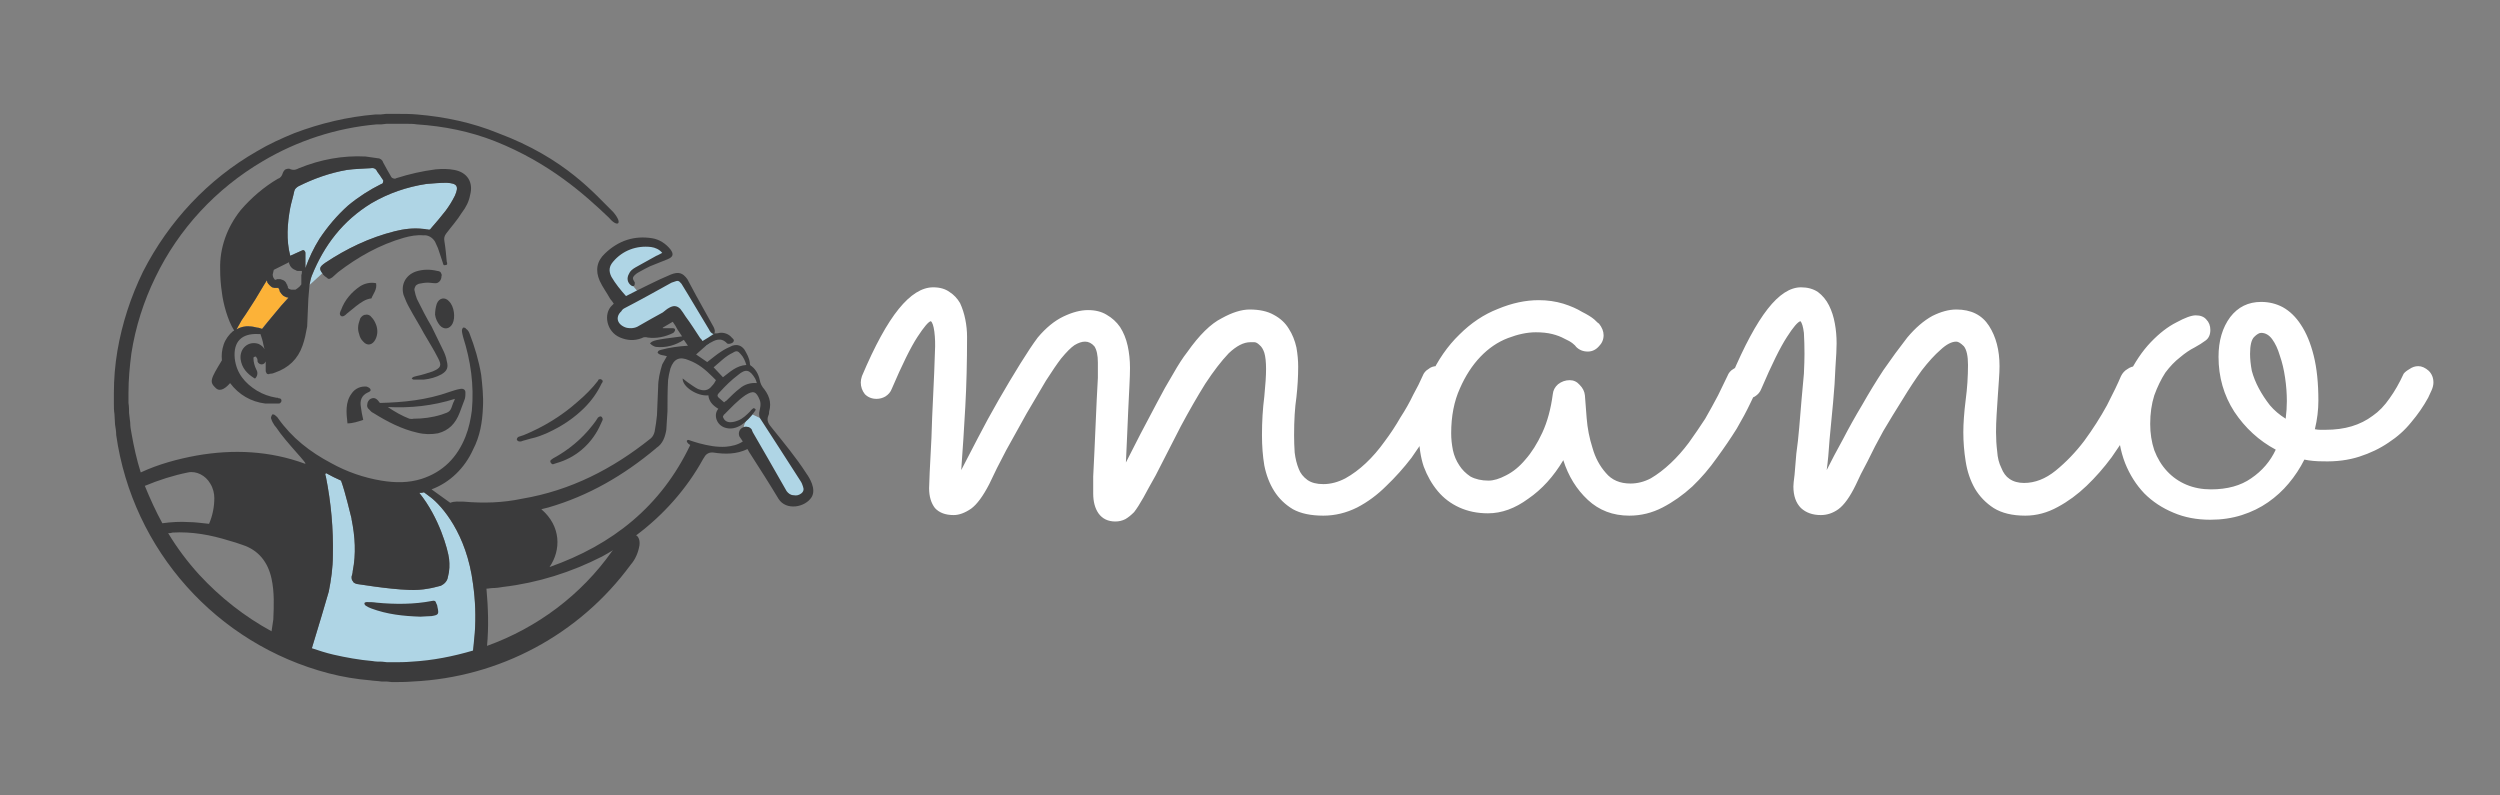 <svg xmlns="http://www.w3.org/2000/svg" version="1.1" xmlns:xlink="http://www.w3.org/1999/xlink" xmlns:svgjs="http://svgjs.dev/svgjs" viewBox="0 0 4.281 1.362"><rect x="0" y="0" width="4.281" height="1.362" fill="#808080" stroke="none"/><g transform="matrix(1,0,0,1,1.449,0.492)"><g><path d=" M 0.197 0.313 Q 0.208 0.292 0.225 0.259 Q 0.242 0.226 0.261 0.193 Q 0.28 0.16 0.298 0.131 Q 0.316 0.102 0.328 0.086 Q 0.349 0.061 0.372 0.05 Q 0.395 0.039 0.414 0.039 Q 0.433 0.039 0.446 0.047 Q 0.46 0.055 0.469 0.068 Q 0.478 0.082 0.482 0.1 Q 0.486 0.118 0.486 0.138 Q 0.486 0.15 0.485 0.169 Q 0.484 0.188 0.483 0.21 Q 0.482 0.232 0.481 0.256 Q 0.48 0.279 0.479 0.3 Q 0.49 0.278 0.504 0.251 Q 0.518 0.224 0.532 0.198 Q 0.546 0.171 0.56 0.148 Q 0.573 0.125 0.584 0.111 Q 0.615 0.067 0.643 0.053 Q 0.67 0.038 0.691 0.038 Q 0.716 0.038 0.732 0.047 Q 0.749 0.056 0.758 0.071 Q 0.767 0.085 0.771 0.103 Q 0.774 0.12 0.774 0.136 Q 0.774 0.161 0.771 0.188 Q 0.767 0.215 0.767 0.253 Q 0.767 0.268 0.768 0.283 Q 0.77 0.299 0.775 0.311 Q 0.779 0.322 0.79 0.33 Q 0.8 0.337 0.817 0.337 Q 0.836 0.337 0.855 0.327 Q 0.873 0.317 0.89 0.301 Q 0.907 0.285 0.922 0.264 Q 0.937 0.244 0.949 0.223 Q 0.962 0.203 0.971 0.184 Q 0.981 0.166 0.987 0.152 Q 0.99 0.144 0.997 0.14 Q 1.003 0.135 1.011 0.135 Q 1.024 0.135 1.032 0.145 Q 1.039 0.154 1.039 0.164 Q 1.039 0.169 1.037 0.174 Q 1.034 0.18 1.025 0.199 Q 1.017 0.218 1.002 0.241 Q 0.987 0.265 0.968 0.292 Q 0.948 0.318 0.925 0.34 Q 0.902 0.363 0.875 0.377 Q 0.847 0.391 0.817 0.391 Q 0.785 0.391 0.765 0.38 Q 0.745 0.368 0.733 0.349 Q 0.721 0.33 0.716 0.305 Q 0.712 0.281 0.712 0.253 Q 0.712 0.218 0.716 0.187 Q 0.719 0.157 0.719 0.14 Q 0.719 0.122 0.716 0.112 Q 0.713 0.103 0.708 0.099 Q 0.703 0.094 0.699 0.094 Q 0.694 0.094 0.692 0.094 Q 0.675 0.094 0.655 0.113 Q 0.636 0.133 0.615 0.165 Q 0.595 0.197 0.573 0.238 Q 0.552 0.279 0.53 0.322 Q 0.517 0.345 0.509 0.36 Q 0.5 0.376 0.493 0.385 Q 0.485 0.393 0.478 0.397 Q 0.47 0.401 0.461 0.401 Q 0.442 0.401 0.432 0.387 Q 0.423 0.374 0.423 0.353 Q 0.423 0.342 0.423 0.324 Q 0.424 0.305 0.425 0.283 Q 0.426 0.261 0.427 0.238 Q 0.428 0.215 0.429 0.193 Q 0.43 0.171 0.431 0.155 Q 0.431 0.138 0.431 0.129 Q 0.431 0.11 0.425 0.101 Q 0.418 0.093 0.409 0.093 Q 0.401 0.093 0.391 0.099 Q 0.382 0.105 0.368 0.122 Q 0.358 0.135 0.342 0.16 Q 0.327 0.185 0.309 0.216 Q 0.292 0.247 0.274 0.279 Q 0.257 0.311 0.245 0.337 Q 0.229 0.368 0.214 0.379 Q 0.198 0.39 0.184 0.39 Q 0.163 0.39 0.152 0.378 Q 0.142 0.365 0.142 0.344 Q 0.142 0.341 0.143 0.317 Q 0.144 0.293 0.146 0.258 Q 0.147 0.223 0.149 0.184 Q 0.151 0.144 0.152 0.11 Q 0.153 0.092 0.151 0.076 Q 0.149 0.061 0.145 0.058 Q 0.139 0.059 0.122 0.085 Q 0.105 0.111 0.078 0.174 Q 0.075 0.182 0.067 0.187 Q 0.06 0.191 0.052 0.191 Q 0.04 0.191 0.032 0.183 Q 0.025 0.174 0.025 0.163 Q 0.025 0.158 0.027 0.152 Q 0.06 0.074 0.09 0.037 Q 0.12 0 0.149 0 Q 0.166 0 0.177 0.008 Q 0.188 0.015 0.195 0.027 Q 0.201 0.04 0.204 0.055 Q 0.207 0.07 0.207 0.085 Q 0.207 0.15 0.204 0.204 Q 0.201 0.259 0.197 0.313 M 1.56 0.174 Q 1.557 0.18 1.548 0.199 Q 1.539 0.218 1.525 0.242 Q 1.51 0.266 1.491 0.292 Q 1.472 0.319 1.449 0.341 Q 1.425 0.363 1.398 0.377 Q 1.371 0.391 1.341 0.391 Q 1.299 0.391 1.27 0.364 Q 1.241 0.337 1.228 0.296 Q 1.203 0.338 1.168 0.362 Q 1.134 0.387 1.099 0.387 Q 1.072 0.387 1.05 0.377 Q 1.028 0.367 1.013 0.349 Q 0.998 0.331 0.989 0.307 Q 0.981 0.283 0.981 0.254 Q 0.981 0.197 1 0.153 Q 1.02 0.11 1.05 0.081 Q 1.08 0.051 1.116 0.037 Q 1.152 0.022 1.186 0.022 Q 1.208 0.022 1.228 0.028 Q 1.247 0.034 1.26 0.042 Q 1.274 0.049 1.281 0.055 Q 1.288 0.062 1.289 0.062 Q 1.297 0.072 1.297 0.082 Q 1.297 0.093 1.289 0.101 Q 1.281 0.11 1.27 0.11 Q 1.258 0.11 1.25 0.102 Q 1.249 0.1 1.244 0.096 Q 1.239 0.092 1.23 0.088 Q 1.221 0.083 1.209 0.08 Q 1.197 0.077 1.181 0.077 Q 1.159 0.077 1.133 0.087 Q 1.107 0.097 1.086 0.119 Q 1.065 0.141 1.051 0.173 Q 1.036 0.206 1.036 0.25 Q 1.036 0.264 1.039 0.279 Q 1.042 0.293 1.05 0.305 Q 1.057 0.316 1.069 0.324 Q 1.082 0.331 1.1 0.331 Q 1.113 0.331 1.13 0.322 Q 1.148 0.313 1.163 0.295 Q 1.179 0.277 1.192 0.249 Q 1.205 0.221 1.21 0.183 Q 1.211 0.173 1.219 0.166 Q 1.228 0.159 1.239 0.159 Q 1.249 0.159 1.256 0.167 Q 1.264 0.175 1.265 0.185 Q 1.266 0.199 1.268 0.224 Q 1.27 0.25 1.278 0.275 Q 1.285 0.3 1.301 0.318 Q 1.316 0.336 1.343 0.336 Q 1.361 0.336 1.378 0.327 Q 1.395 0.317 1.412 0.301 Q 1.428 0.286 1.443 0.266 Q 1.458 0.245 1.471 0.225 Q 1.483 0.204 1.493 0.185 Q 1.502 0.166 1.509 0.152 Q 1.512 0.144 1.519 0.14 Q 1.526 0.135 1.534 0.135 Q 1.547 0.135 1.555 0.145 Q 1.562 0.154 1.562 0.164 Q 1.562 0.169 1.56 0.174 M 1.679 0.313 Q 1.691 0.289 1.707 0.26 Q 1.722 0.231 1.74 0.201 Q 1.757 0.171 1.776 0.142 Q 1.796 0.113 1.817 0.086 Q 1.838 0.061 1.86 0.049 Q 1.882 0.038 1.901 0.038 Q 1.939 0.038 1.957 0.066 Q 1.975 0.094 1.975 0.135 Q 1.975 0.144 1.974 0.158 Q 1.973 0.171 1.972 0.187 Q 1.971 0.202 1.97 0.218 Q 1.969 0.234 1.969 0.248 Q 1.969 0.265 1.971 0.281 Q 1.972 0.297 1.978 0.309 Q 1.983 0.322 1.992 0.328 Q 2.002 0.335 2.017 0.335 Q 2.045 0.335 2.071 0.314 Q 2.098 0.292 2.12 0.263 Q 2.142 0.233 2.159 0.202 Q 2.175 0.171 2.183 0.152 Q 2.187 0.144 2.194 0.14 Q 2.201 0.135 2.209 0.135 Q 2.221 0.135 2.229 0.145 Q 2.237 0.154 2.237 0.164 Q 2.237 0.169 2.235 0.174 Q 2.232 0.18 2.223 0.198 Q 2.214 0.217 2.2 0.241 Q 2.186 0.264 2.167 0.291 Q 2.147 0.318 2.124 0.34 Q 2.101 0.362 2.075 0.376 Q 2.048 0.391 2.019 0.391 Q 1.986 0.391 1.965 0.378 Q 1.945 0.365 1.933 0.345 Q 1.921 0.324 1.917 0.298 Q 1.913 0.273 1.913 0.248 Q 1.913 0.237 1.914 0.223 Q 1.915 0.209 1.917 0.193 Q 1.919 0.178 1.92 0.163 Q 1.921 0.147 1.921 0.133 Q 1.921 0.11 1.914 0.101 Q 1.906 0.093 1.901 0.093 Q 1.889 0.093 1.874 0.107 Q 1.859 0.12 1.842 0.142 Q 1.826 0.164 1.809 0.192 Q 1.792 0.219 1.776 0.246 Q 1.761 0.273 1.749 0.298 Q 1.736 0.322 1.729 0.338 Q 1.714 0.369 1.699 0.38 Q 1.685 0.39 1.669 0.39 Q 1.648 0.39 1.635 0.378 Q 1.622 0.365 1.622 0.341 Q 1.622 0.336 1.624 0.321 Q 1.625 0.306 1.627 0.285 Q 1.63 0.264 1.632 0.24 Q 1.634 0.216 1.636 0.192 Q 1.638 0.168 1.64 0.148 Q 1.641 0.127 1.641 0.114 Q 1.641 0.095 1.64 0.078 Q 1.638 0.062 1.634 0.058 Q 1.627 0.06 1.611 0.085 Q 1.594 0.111 1.567 0.174 Q 1.564 0.182 1.556 0.187 Q 1.549 0.191 1.541 0.191 Q 1.529 0.191 1.521 0.183 Q 1.514 0.174 1.514 0.163 Q 1.514 0.158 1.516 0.152 Q 1.549 0.074 1.578 0.037 Q 1.607 0 1.635 0 Q 1.652 0 1.664 0.008 Q 1.676 0.017 1.683 0.031 Q 1.69 0.045 1.693 0.062 Q 1.696 0.078 1.696 0.096 Q 1.696 0.109 1.694 0.137 Q 1.693 0.165 1.69 0.197 Q 1.687 0.229 1.684 0.26 Q 1.682 0.292 1.679 0.313 M 2.529 0.298 Q 2.511 0.298 2.497 0.295 Q 2.486 0.317 2.47 0.336 Q 2.455 0.354 2.435 0.368 Q 2.415 0.382 2.39 0.39 Q 2.365 0.398 2.336 0.398 Q 2.301 0.398 2.273 0.386 Q 2.244 0.374 2.223 0.353 Q 2.202 0.331 2.19 0.301 Q 2.178 0.27 2.178 0.234 Q 2.178 0.187 2.195 0.152 Q 2.212 0.117 2.234 0.094 Q 2.256 0.071 2.278 0.06 Q 2.3 0.048 2.311 0.048 Q 2.323 0.048 2.329 0.055 Q 2.336 0.062 2.336 0.073 Q 2.336 0.085 2.328 0.091 Q 2.32 0.097 2.309 0.103 Q 2.297 0.109 2.284 0.12 Q 2.271 0.13 2.259 0.146 Q 2.248 0.163 2.24 0.185 Q 2.233 0.207 2.233 0.234 Q 2.233 0.258 2.24 0.279 Q 2.248 0.3 2.262 0.315 Q 2.276 0.33 2.295 0.338 Q 2.314 0.346 2.337 0.346 Q 2.379 0.346 2.406 0.327 Q 2.434 0.308 2.448 0.278 Q 2.405 0.255 2.377 0.213 Q 2.35 0.171 2.35 0.119 Q 2.35 0.078 2.37 0.051 Q 2.39 0.025 2.423 0.025 Q 2.443 0.025 2.46 0.034 Q 2.478 0.044 2.491 0.064 Q 2.505 0.085 2.513 0.117 Q 2.521 0.149 2.521 0.194 Q 2.521 0.218 2.515 0.243 Q 2.52 0.244 2.524 0.244 Q 2.528 0.244 2.533 0.244 Q 2.558 0.244 2.578 0.238 Q 2.598 0.232 2.614 0.22 Q 2.63 0.209 2.643 0.19 Q 2.656 0.172 2.667 0.148 Q 2.67 0.144 2.677 0.14 Q 2.684 0.135 2.692 0.135 Q 2.701 0.135 2.71 0.143 Q 2.718 0.151 2.718 0.163 Q 2.718 0.169 2.715 0.176 Q 2.712 0.183 2.709 0.189 Q 2.697 0.211 2.68 0.231 Q 2.664 0.251 2.641 0.266 Q 2.619 0.281 2.591 0.29 Q 2.563 0.299 2.529 0.298 M 2.404 0.114 Q 2.404 0.127 2.407 0.143 Q 2.411 0.158 2.419 0.173 Q 2.427 0.188 2.438 0.202 Q 2.449 0.215 2.465 0.225 Q 2.467 0.209 2.467 0.195 Q 2.467 0.175 2.464 0.155 Q 2.461 0.134 2.455 0.117 Q 2.45 0.1 2.442 0.089 Q 2.434 0.078 2.423 0.078 Q 2.418 0.078 2.411 0.085 Q 2.404 0.092 2.404 0.114" fill="#ffffff" fill-rule="nonzero"></path></g><g></g><g clip-path="url(#SvgjsClipPath1001)"><g clip-path="url(#SvgjsClipPath100043238274-653f-407d-b579-fb311db7a4c8)"><path d=" M -0.357 0.007 C -0.373 -0.011 -0.381 -0.021 -0.34 -0.036 C -0.299 -0.052 -0.293 -0.061 -0.328 -0.073 C -0.363 -0.085 -0.414 -0.062 -0.416 -0.033 C -0.418 -0.004 -0.385 0.034 -0.385 0.034 C -0.385 0.034 -0.401 0.059 -0.389 0.071 C -0.376 0.082 -0.374 0.094 -0.334 0.065 C -0.293 0.036 -0.286 0.054 -0.269 0.079 C -0.251 0.105 -0.249 0.105 -0.243 0.102 C -0.238 0.099 -0.22 0.089 -0.228 0.076 C -0.236 0.062 -0.288 -0.02 -0.288 -0.02 Z" fill="#afd5e5" transform="matrix(1,0,0,1,0,0)" fill-rule="nonzero"></path></g><g clip-path="url(#SvgjsClipPath100043238274-653f-407d-b579-fb311db7a4c8)"><path d=" M -0.173 0.252 C -0.183 0.236 -0.162 0.217 -0.162 0.217 L -0.141 0.227 C -0.141 0.227 -0.061 0.333 -0.064 0.344 C -0.067 0.356 -0.093 0.371 -0.099 0.363 C -0.104 0.354 -0.173 0.252 -0.173 0.252 Z" fill="#afd5e5" transform="matrix(1,0,0,1,0,0)" fill-rule="nonzero"></path></g><g clip-path="url(#SvgjsClipPath100043238274-653f-407d-b579-fb311db7a4c8)"><path d=" M -0.892 -0.042 C -0.856 -0.066 -0.816 -0.085 -0.773 -0.096 C -0.757 -0.1 -0.741 -0.102 -0.724 -0.1 C -0.721 -0.1 -0.719 -0.099 -0.716 -0.099 C -0.714 -0.098 -0.712 -0.099 -0.711 -0.101 C -0.702 -0.111 -0.694 -0.121 -0.686 -0.131 C -0.68 -0.139 -0.675 -0.147 -0.67 -0.157 C -0.663 -0.173 -0.666 -0.178 -0.684 -0.179 C -0.696 -0.179 -0.707 -0.178 -0.719 -0.177 C -0.752 -0.172 -0.784 -0.161 -0.813 -0.144 C -0.862 -0.114 -0.894 -0.072 -0.915 -0.02 C -0.917 -0.015 -0.918 -0.009 -0.919 -0.004 L -0.897 -0.024 C -0.903 -0.032 -0.902 -0.035 -0.892 -0.042 Z" fill="#afd5e5" transform="matrix(1,0,0,1,0,0)" fill-rule="nonzero"></path></g><g clip-path="url(#SvgjsClipPath100043238274-653f-407d-b579-fb311db7a4c8)"><path d=" M -0.926 -0.033 C -0.92 -0.05 -0.912 -0.067 -0.902 -0.083 C -0.888 -0.104 -0.872 -0.123 -0.853 -0.14 C -0.835 -0.155 -0.816 -0.167 -0.796 -0.177 C -0.794 -0.177 -0.793 -0.179 -0.793 -0.181 C -0.792 -0.182 -0.793 -0.184 -0.794 -0.185 C -0.797 -0.19 -0.8 -0.194 -0.803 -0.198 C -0.805 -0.203 -0.809 -0.205 -0.814 -0.204 C -0.827 -0.203 -0.841 -0.203 -0.855 -0.201 C -0.884 -0.196 -0.912 -0.186 -0.938 -0.173 C -0.941 -0.171 -0.944 -0.169 -0.945 -0.165 C -0.947 -0.155 -0.95 -0.146 -0.952 -0.136 C -0.957 -0.109 -0.959 -0.081 -0.952 -0.054 L -0.952 -0.054 L -0.932 -0.063 C -0.931 -0.064 -0.929 -0.063 -0.928 -0.063 C -0.927 -0.062 -0.926 -0.06 -0.926 -0.059 Z" fill="#afd5e5" transform="matrix(1,0,0,1,0,0)" fill-rule="nonzero"></path></g><g clip-path="url(#SvgjsClipPath100043238274-653f-407d-b579-fb311db7a4c8)"><path d=" M -0.639 0.508 C -0.65 0.421 -0.693 0.374 -0.711 0.36 C -0.715 0.357 -0.719 0.354 -0.723 0.351 C -0.726 0.352 -0.729 0.352 -0.731 0.352 C -0.697 0.394 -0.682 0.449 -0.68 0.465 C -0.679 0.475 -0.679 0.485 -0.682 0.496 C -0.683 0.503 -0.688 0.508 -0.694 0.511 C -0.702 0.513 -0.709 0.515 -0.716 0.516 C -0.737 0.52 -0.757 0.518 -0.778 0.516 C -0.798 0.514 -0.818 0.511 -0.838 0.508 L -0.838 0.508 C -0.841 0.507 -0.844 0.506 -0.845 0.503 C -0.847 0.501 -0.847 0.498 -0.847 0.495 C -0.846 0.492 -0.845 0.489 -0.845 0.486 C -0.839 0.456 -0.841 0.426 -0.847 0.397 C -0.847 0.397 -0.847 0.396 -0.847 0.396 C -0.849 0.389 -0.857 0.353 -0.865 0.331 C -0.874 0.327 -0.882 0.323 -0.891 0.318 C -0.891 0.319 -0.892 0.32 -0.892 0.32 C -0.892 0.322 -0.891 0.323 -0.891 0.324 C -0.882 0.369 -0.878 0.414 -0.879 0.459 C -0.879 0.48 -0.882 0.501 -0.886 0.521 C -0.89 0.535 -0.913 0.612 -0.92 0.635 C -0.873 0.651 -0.824 0.658 -0.774 0.658 C -0.736 0.658 -0.691 0.654 -0.641 0.646 C -0.639 0.628 -0.637 0.61 -0.636 0.592 C -0.634 0.564 -0.635 0.536 -0.639 0.508 Z" fill="#afd5e5" transform="matrix(1,0,0,1,0,0)" fill-rule="nonzero"></path></g><g clip-path="url(#SvgjsClipPath100043238274-653f-407d-b579-fb311db7a4c8)"><path d=" M -0.959 0.017 C -0.96 0.016 -0.961 0.016 -0.961 0.016 C -0.962 0.015 -0.963 0.015 -0.963 0.015 C -0.966 0.013 -0.968 0.01 -0.97 0.007 C -0.97 0.005 -0.971 0.004 -0.971 0.003 C -0.971 0.003 -0.971 0.003 -0.971 0.003 L -0.972 0.002 C -0.972 0.001 -0.972 0.001 -0.972 0.001 C -0.972 0.001 -0.971 0.001 -0.974 0.001 C -0.976 0.001 -0.977 0.001 -0.979 0.001 C -0.98 0.001 -0.982 0 -0.983 -0 C -0.986 -0.002 -0.989 -0.005 -0.991 -0.008 C -0.991 -0.009 -0.992 -0.011 -0.992 -0.012 L -0.997 -0.004 L -1.012 0.021 C -1.02 0.033 -1.027 0.045 -1.035 0.056 C -1.038 0.061 -1.041 0.067 -1.044 0.072 C -1.037 0.068 -1.029 0.066 -1.021 0.067 C -1.017 0.067 -1.013 0.068 -1.009 0.069 C -1.006 0.069 -1.004 0.07 -1.001 0.071 C -1.001 0.071 -1.001 0.071 -1 0.071 C -1 0.071 -1 0.071 -1 0.071 C -1 0.07 -0.999 0.07 -0.999 0.069 C -0.989 0.057 -0.976 0.042 -0.967 0.031 L -0.955 0.017 C -0.957 0.017 -0.958 0.017 -0.959 0.017 Z" fill="#fcb238" transform="matrix(1,0,0,1,0,0)" fill-rule="nonzero"></path></g><g clip-path="url(#SvgjsClipPath100043238274-653f-407d-b579-fb311db7a4c8)"><path d=" M -0.419 0.158 C -0.42 0.157 -0.422 0.157 -0.424 0.158 C -0.424 0.158 -0.425 0.159 -0.425 0.16 C -0.435 0.173 -0.447 0.185 -0.46 0.196 C -0.487 0.22 -0.518 0.239 -0.552 0.253 C -0.555 0.254 -0.558 0.255 -0.561 0.256 C -0.563 0.257 -0.564 0.259 -0.564 0.261 C -0.563 0.263 -0.561 0.264 -0.559 0.264 C -0.559 0.264 -0.558 0.264 -0.557 0.264 L -0.557 0.264 C -0.552 0.262 -0.546 0.261 -0.54 0.259 C -0.53 0.257 -0.52 0.253 -0.511 0.249 C -0.487 0.238 -0.466 0.224 -0.448 0.206 C -0.436 0.194 -0.426 0.18 -0.419 0.165 C -0.418 0.164 -0.418 0.163 -0.417 0.162 C -0.417 0.16 -0.417 0.159 -0.419 0.158 Z" fill="#3b3b3c" transform="matrix(1,0,0,1,0,0)" fill-rule="nonzero"></path></g><g clip-path="url(#SvgjsClipPath100043238274-653f-407d-b579-fb311db7a4c8)"><path d=" M -0.42 0.221 C -0.422 0.221 -0.424 0.222 -0.425 0.223 C -0.428 0.228 -0.431 0.232 -0.435 0.237 C -0.453 0.26 -0.476 0.279 -0.502 0.293 C -0.503 0.294 -0.505 0.295 -0.506 0.296 C -0.507 0.298 -0.507 0.3 -0.505 0.301 C -0.505 0.302 -0.504 0.303 -0.502 0.303 C -0.5 0.302 -0.498 0.302 -0.496 0.301 C -0.464 0.292 -0.438 0.27 -0.423 0.24 C -0.421 0.236 -0.419 0.231 -0.417 0.227 C -0.417 0.225 -0.417 0.224 -0.418 0.223 C -0.418 0.222 -0.419 0.222 -0.42 0.221 Z" fill="#3b3b3c" transform="matrix(1,0,0,1,0,0)" fill-rule="nonzero"></path></g><g clip-path="url(#SvgjsClipPath100043238274-653f-407d-b579-fb311db7a4c8)"><path d=" M -0.068 0.319 C -0.086 0.291 -0.107 0.266 -0.127 0.241 C -0.133 0.234 -0.137 0.228 -0.133 0.219 C -0.132 0.217 -0.132 0.215 -0.132 0.213 C -0.127 0.196 -0.133 0.183 -0.143 0.171 C -0.145 0.168 -0.146 0.166 -0.147 0.163 C -0.149 0.152 -0.153 0.142 -0.162 0.135 C -0.165 0.134 -0.165 0.131 -0.165 0.129 C -0.166 0.121 -0.17 0.114 -0.174 0.107 C -0.179 0.1 -0.186 0.097 -0.195 0.1 C -0.202 0.103 -0.208 0.106 -0.214 0.11 C -0.222 0.115 -0.23 0.122 -0.238 0.128 L -0.257 0.115 C -0.249 0.108 -0.242 0.101 -0.234 0.096 C -0.225 0.09 -0.214 0.085 -0.204 0.096 C -0.202 0.098 -0.194 0.096 -0.193 0.093 C -0.191 0.09 -0.194 0.088 -0.196 0.086 C -0.201 0.08 -0.209 0.077 -0.217 0.078 C -0.22 0.079 -0.223 0.079 -0.226 0.079 C -0.224 0.076 -0.225 0.072 -0.227 0.068 C -0.237 0.05 -0.247 0.032 -0.257 0.014 C -0.262 0.005 -0.267 -0.005 -0.272 -0.014 C -0.28 -0.025 -0.287 -0.027 -0.3 -0.022 C -0.312 -0.017 -0.325 -0.011 -0.337 -0.005 C -0.35 0.001 -0.363 0.008 -0.377 0.015 C -0.386 0.005 -0.395 -0.006 -0.402 -0.018 C -0.407 -0.028 -0.406 -0.036 -0.399 -0.044 C -0.383 -0.063 -0.359 -0.072 -0.334 -0.069 C -0.327 -0.068 -0.32 -0.065 -0.315 -0.059 C -0.319 -0.057 -0.322 -0.055 -0.325 -0.054 C -0.337 -0.047 -0.349 -0.041 -0.361 -0.034 C -0.366 -0.031 -0.37 -0.028 -0.372 -0.023 C -0.376 -0.016 -0.375 -0.008 -0.368 -0.003 C -0.366 -0.002 -0.364 -0.001 -0.363 -0.003 C -0.362 -0.004 -0.362 -0.006 -0.362 -0.008 C -0.362 -0.009 -0.363 -0.01 -0.363 -0.01 C -0.366 -0.015 -0.366 -0.017 -0.362 -0.021 C -0.36 -0.023 -0.357 -0.025 -0.355 -0.026 C -0.348 -0.03 -0.342 -0.033 -0.336 -0.036 C -0.326 -0.04 -0.316 -0.044 -0.306 -0.048 C -0.296 -0.052 -0.295 -0.057 -0.301 -0.065 C -0.309 -0.075 -0.32 -0.082 -0.332 -0.084 C -0.363 -0.089 -0.39 -0.08 -0.413 -0.058 C -0.427 -0.045 -0.43 -0.029 -0.422 -0.011 C -0.417 -0 -0.41 0.009 -0.404 0.02 C -0.402 0.022 -0.4 0.025 -0.398 0.028 C -0.399 0.029 -0.4 0.03 -0.401 0.031 C -0.416 0.045 -0.411 0.076 -0.387 0.086 C -0.375 0.091 -0.363 0.092 -0.35 0.087 C -0.347 0.085 -0.343 0.085 -0.34 0.086 C -0.325 0.088 -0.31 0.085 -0.296 0.078 C -0.295 0.077 -0.293 0.075 -0.293 0.073 C -0.293 0.07 -0.296 0.07 -0.298 0.07 C -0.304 0.07 -0.309 0.07 -0.314 0.07 L -0.314 0.069 L -0.297 0.059 C -0.294 0.063 -0.291 0.068 -0.289 0.072 C -0.286 0.076 -0.284 0.08 -0.281 0.084 C -0.329 0.09 -0.331 0.091 -0.336 0.096 C -0.333 0.099 -0.33 0.101 -0.326 0.102 C -0.308 0.104 -0.292 0.099 -0.278 0.09 L -0.271 0.1 C -0.287 0.101 -0.302 0.103 -0.317 0.107 C -0.32 0.108 -0.322 0.108 -0.323 0.112 C -0.319 0.117 -0.312 0.116 -0.307 0.118 C -0.31 0.123 -0.312 0.127 -0.315 0.132 C -0.319 0.145 -0.322 0.158 -0.322 0.171 C -0.323 0.187 -0.323 0.203 -0.324 0.219 C -0.325 0.228 -0.326 0.237 -0.328 0.247 C -0.329 0.251 -0.331 0.256 -0.335 0.259 C -0.4 0.311 -0.472 0.348 -0.555 0.362 C -0.588 0.369 -0.621 0.37 -0.655 0.367 C -0.663 0.367 -0.671 0.366 -0.678 0.369 L -0.71 0.346 C -0.678 0.334 -0.653 0.309 -0.639 0.278 C -0.627 0.255 -0.623 0.231 -0.622 0.205 C -0.621 0.187 -0.623 0.168 -0.625 0.15 C -0.629 0.126 -0.636 0.102 -0.645 0.079 C -0.646 0.076 -0.648 0.073 -0.651 0.071 C -0.652 0.069 -0.654 0.069 -0.656 0.069 C -0.657 0.07 -0.658 0.072 -0.658 0.074 C -0.658 0.077 -0.657 0.081 -0.656 0.085 C -0.643 0.126 -0.637 0.167 -0.641 0.211 C -0.643 0.226 -0.646 0.241 -0.652 0.256 C -0.666 0.291 -0.69 0.316 -0.727 0.328 C -0.749 0.335 -0.772 0.335 -0.796 0.331 C -0.826 0.326 -0.855 0.316 -0.882 0.301 C -0.918 0.282 -0.949 0.258 -0.973 0.224 C -0.974 0.222 -0.976 0.221 -0.978 0.219 C -0.979 0.218 -0.982 0.217 -0.983 0.218 C -0.984 0.22 -0.985 0.222 -0.985 0.224 C -0.984 0.227 -0.983 0.23 -0.981 0.233 C -0.98 0.235 -0.978 0.238 -0.976 0.24 C -0.959 0.266 -0.919 0.305 -0.927 0.302 C -0.987 0.28 -1.049 0.277 -1.112 0.288 C -1.145 0.294 -1.178 0.303 -1.208 0.317 C -1.215 0.295 -1.22 0.272 -1.224 0.249 C -1.225 0.244 -1.226 0.238 -1.226 0.232 L -1.228 0.215 C -1.228 0.21 -1.228 0.204 -1.229 0.198 L -1.229 0.19 L -1.229 0.181 C -1.229 0.158 -1.227 0.136 -1.224 0.113 C -1.217 0.068 -1.203 0.024 -1.183 -0.017 C -1.143 -0.1 -1.079 -0.169 -0.999 -0.216 C -0.94 -0.251 -0.873 -0.273 -0.804 -0.279 L -0.796 -0.279 L -0.787 -0.28 C -0.781 -0.28 -0.776 -0.28 -0.77 -0.28 L -0.753 -0.28 C -0.747 -0.28 -0.741 -0.28 -0.735 -0.279 C -0.689 -0.276 -0.644 -0.267 -0.601 -0.25 C -0.508 -0.213 -0.448 -0.159 -0.406 -0.119 C -0.392 -0.102 -0.381 -0.108 -0.399 -0.129 C -0.431 -0.16 -0.481 -0.221 -0.596 -0.264 C -0.64 -0.282 -0.687 -0.292 -0.735 -0.296 C -0.746 -0.297 -0.758 -0.297 -0.77 -0.297 C -0.776 -0.297 -0.782 -0.297 -0.788 -0.297 L -0.797 -0.296 L -0.806 -0.296 C -0.854 -0.292 -0.9 -0.281 -0.945 -0.264 C -0.967 -0.255 -0.989 -0.245 -1.009 -0.233 C -1.093 -0.185 -1.16 -0.113 -1.204 -0.027 C -1.225 0.016 -1.24 0.062 -1.248 0.109 C -1.252 0.133 -1.254 0.157 -1.254 0.181 L -1.254 0.19 L -1.254 0.199 C -1.254 0.205 -1.254 0.211 -1.253 0.217 L -1.252 0.235 C -1.251 0.241 -1.25 0.247 -1.25 0.253 C -1.222 0.45 -1.078 0.611 -0.886 0.661 C -0.863 0.667 -0.839 0.671 -0.815 0.673 C -0.809 0.674 -0.802 0.674 -0.796 0.675 C -0.793 0.675 -0.79 0.675 -0.787 0.675 L -0.778 0.676 C -0.766 0.676 -0.754 0.676 -0.742 0.675 C -0.594 0.668 -0.457 0.595 -0.369 0.475 C -0.361 0.466 -0.356 0.454 -0.354 0.442 C -0.353 0.434 -0.355 0.428 -0.359 0.425 C -0.36 0.425 -0.36 0.425 -0.36 0.425 C -0.313 0.39 -0.273 0.345 -0.245 0.294 C -0.244 0.293 -0.244 0.292 -0.243 0.291 C -0.24 0.285 -0.234 0.282 -0.227 0.283 C -0.207 0.286 -0.188 0.286 -0.169 0.277 C -0.167 0.281 -0.165 0.284 -0.163 0.287 C -0.147 0.312 -0.131 0.337 -0.116 0.362 C -0.103 0.383 -0.07 0.377 -0.059 0.359 C -0.051 0.345 -0.063 0.326 -0.068 0.319 Z M -0.156 0.156 C -0.155 0.158 -0.154 0.16 -0.153 0.164 C -0.163 0.163 -0.174 0.166 -0.182 0.173 C -0.19 0.179 -0.198 0.187 -0.205 0.194 C -0.207 0.195 -0.208 0.196 -0.209 0.197 C -0.211 0.195 -0.214 0.193 -0.216 0.191 C -0.221 0.187 -0.222 0.185 -0.217 0.18 C -0.207 0.169 -0.197 0.159 -0.185 0.15 C -0.172 0.139 -0.165 0.141 -0.156 0.156 Z M -0.194 0.112 C -0.188 0.108 -0.185 0.109 -0.181 0.114 C -0.176 0.119 -0.173 0.126 -0.171 0.133 C -0.188 0.134 -0.199 0.145 -0.211 0.154 C -0.216 0.149 -0.221 0.143 -0.227 0.137 C -0.216 0.128 -0.207 0.118 -0.194 0.112 Z M -0.275 0.05 C -0.278 0.045 -0.281 0.041 -0.284 0.037 C -0.29 0.031 -0.296 0.031 -0.303 0.035 C -0.307 0.037 -0.31 0.04 -0.314 0.043 C -0.327 0.05 -0.341 0.058 -0.355 0.066 C -0.361 0.07 -0.369 0.071 -0.377 0.069 C -0.392 0.064 -0.396 0.051 -0.385 0.041 C -0.384 0.039 -0.382 0.037 -0.38 0.036 C -0.353 0.022 -0.326 0.007 -0.299 -0.008 C -0.298 -0.008 -0.297 -0.009 -0.296 -0.009 C -0.288 -0.012 -0.287 -0.012 -0.282 -0.006 C -0.278 -0 -0.275 0.006 -0.271 0.012 C -0.259 0.032 -0.247 0.052 -0.235 0.072 C -0.233 0.076 -0.231 0.079 -0.227 0.08 C -0.233 0.084 -0.239 0.088 -0.246 0.092 C -0.247 0.09 -0.248 0.089 -0.25 0.087 C -0.258 0.075 -0.266 0.062 -0.275 0.05 Z M -1.127 0.317 C -1.113 0.314 -1.097 0.322 -1.089 0.336 C -1.084 0.344 -1.082 0.353 -1.082 0.361 C -1.082 0.376 -1.085 0.391 -1.091 0.405 C -1.103 0.404 -1.114 0.402 -1.126 0.402 C -1.141 0.401 -1.156 0.402 -1.171 0.404 C -1.182 0.384 -1.192 0.362 -1.201 0.34 C -1.177 0.33 -1.152 0.322 -1.127 0.317 Z M -1.108 0.492 C -1.128 0.47 -1.146 0.446 -1.161 0.421 C -1.159 0.421 -1.156 0.421 -1.154 0.42 C -1.12 0.418 -1.088 0.424 -1.056 0.434 C -1.049 0.436 -1.042 0.438 -1.034 0.441 C -1.006 0.45 -0.99 0.471 -0.984 0.499 C -0.979 0.522 -0.98 0.546 -0.981 0.569 C -0.982 0.576 -0.983 0.582 -0.984 0.589 C -1.03 0.564 -1.072 0.531 -1.108 0.492 Z M -0.744 0.641 C -0.755 0.642 -0.766 0.642 -0.778 0.642 L -0.786 0.642 L -0.795 0.641 C -0.8 0.641 -0.806 0.641 -0.811 0.64 C -0.834 0.638 -0.856 0.634 -0.878 0.629 C -0.891 0.626 -0.903 0.622 -0.915 0.618 C -0.905 0.586 -0.889 0.532 -0.886 0.521 C -0.882 0.501 -0.879 0.48 -0.879 0.459 C -0.878 0.414 -0.882 0.369 -0.891 0.324 C -0.891 0.323 -0.892 0.322 -0.892 0.32 C -0.892 0.32 -0.891 0.319 -0.891 0.318 C -0.882 0.323 -0.874 0.327 -0.865 0.331 C -0.857 0.353 -0.849 0.389 -0.847 0.396 L -0.847 0.397 C -0.841 0.427 -0.839 0.456 -0.845 0.486 C -0.845 0.489 -0.846 0.492 -0.847 0.496 C -0.847 0.498 -0.847 0.501 -0.845 0.503 C -0.844 0.506 -0.841 0.507 -0.838 0.508 L -0.838 0.508 C -0.818 0.511 -0.798 0.514 -0.778 0.516 C -0.757 0.518 -0.737 0.52 -0.716 0.516 C -0.709 0.515 -0.702 0.513 -0.694 0.511 C -0.688 0.508 -0.683 0.503 -0.682 0.496 C -0.679 0.485 -0.679 0.475 -0.68 0.465 C -0.682 0.449 -0.697 0.394 -0.731 0.352 C -0.728 0.352 -0.726 0.352 -0.723 0.351 C -0.719 0.354 -0.715 0.357 -0.711 0.36 C -0.693 0.374 -0.65 0.421 -0.639 0.508 C -0.635 0.536 -0.634 0.564 -0.636 0.592 C -0.637 0.602 -0.638 0.612 -0.639 0.622 C -0.673 0.632 -0.708 0.639 -0.744 0.641 Z M -0.401 0.452 C -0.454 0.527 -0.529 0.583 -0.615 0.614 L -0.615 0.614 C -0.612 0.582 -0.613 0.549 -0.616 0.516 C -0.612 0.516 -0.609 0.515 -0.606 0.515 C -0.599 0.515 -0.593 0.514 -0.587 0.513 C -0.528 0.506 -0.471 0.488 -0.418 0.461 C -0.412 0.458 -0.406 0.454 -0.399 0.45 C -0.4 0.451 -0.4 0.451 -0.401 0.452 Z M -0.077 0.353 C -0.081 0.356 -0.085 0.357 -0.09 0.356 C -0.095 0.356 -0.099 0.353 -0.102 0.349 C -0.113 0.33 -0.123 0.312 -0.134 0.293 C -0.143 0.278 -0.151 0.263 -0.16 0.248 C -0.161 0.246 -0.161 0.245 -0.162 0.243 C -0.164 0.241 -0.166 0.239 -0.169 0.239 C -0.172 0.238 -0.175 0.239 -0.177 0.24 C -0.183 0.243 -0.185 0.249 -0.183 0.255 C -0.181 0.258 -0.179 0.261 -0.177 0.264 C -0.186 0.27 -0.196 0.272 -0.206 0.273 C -0.222 0.274 -0.237 0.271 -0.252 0.267 C -0.258 0.265 -0.263 0.264 -0.268 0.262 C -0.27 0.261 -0.272 0.261 -0.273 0.263 C -0.273 0.265 -0.271 0.267 -0.27 0.268 C -0.269 0.269 -0.268 0.269 -0.267 0.27 C -0.317 0.375 -0.4 0.441 -0.508 0.479 C -0.488 0.45 -0.488 0.409 -0.522 0.38 C -0.518 0.379 -0.514 0.378 -0.51 0.377 C -0.441 0.357 -0.381 0.322 -0.326 0.276 C -0.326 0.276 -0.326 0.276 -0.325 0.275 C -0.314 0.268 -0.31 0.256 -0.308 0.244 C -0.307 0.233 -0.307 0.223 -0.306 0.212 C -0.306 0.195 -0.306 0.177 -0.305 0.159 C -0.304 0.152 -0.303 0.146 -0.301 0.139 C -0.295 0.122 -0.285 0.118 -0.269 0.125 C -0.253 0.131 -0.241 0.141 -0.229 0.153 C -0.227 0.155 -0.225 0.157 -0.223 0.159 C -0.225 0.163 -0.227 0.166 -0.23 0.169 C -0.236 0.177 -0.244 0.178 -0.254 0.174 C -0.26 0.171 -0.265 0.167 -0.271 0.163 C -0.274 0.161 -0.276 0.159 -0.28 0.156 C -0.281 0.17 -0.255 0.187 -0.236 0.185 C -0.235 0.195 -0.229 0.202 -0.219 0.208 C -0.22 0.209 -0.22 0.21 -0.221 0.211 C -0.227 0.222 -0.22 0.238 -0.205 0.241 C -0.197 0.243 -0.188 0.241 -0.18 0.236 C -0.171 0.23 -0.163 0.222 -0.157 0.213 C -0.156 0.212 -0.156 0.211 -0.155 0.21 C -0.155 0.209 -0.155 0.209 -0.156 0.208 C -0.157 0.207 -0.159 0.207 -0.159 0.207 C -0.161 0.209 -0.163 0.21 -0.164 0.212 C -0.17 0.218 -0.177 0.225 -0.185 0.228 C -0.19 0.23 -0.194 0.231 -0.199 0.231 C -0.203 0.231 -0.207 0.229 -0.209 0.226 C -0.21 0.224 -0.211 0.223 -0.211 0.221 C -0.21 0.22 -0.21 0.218 -0.208 0.217 C -0.197 0.206 -0.186 0.194 -0.173 0.185 C -0.159 0.176 -0.154 0.178 -0.148 0.193 C -0.145 0.201 -0.148 0.208 -0.149 0.215 C -0.149 0.219 -0.149 0.222 -0.147 0.225 C -0.136 0.242 -0.125 0.259 -0.114 0.276 C -0.102 0.295 -0.09 0.313 -0.078 0.332 C -0.076 0.335 -0.075 0.338 -0.074 0.341 C -0.072 0.346 -0.073 0.35 -0.077 0.353 Z" fill="#3b3b3c" transform="matrix(1,0,0,1,0,0)" fill-rule="nonzero"></path></g><g clip-path="url(#SvgjsClipPath100043238274-653f-407d-b579-fb311db7a4c8)"><path d=" M -0.644 -0.158 C -0.638 -0.18 -0.649 -0.197 -0.671 -0.201 C -0.681 -0.203 -0.692 -0.203 -0.703 -0.202 C -0.726 -0.199 -0.748 -0.194 -0.77 -0.187 C -0.771 -0.187 -0.772 -0.186 -0.772 -0.186 C -0.775 -0.186 -0.778 -0.187 -0.779 -0.189 C -0.784 -0.198 -0.789 -0.206 -0.793 -0.214 C -0.794 -0.218 -0.798 -0.221 -0.802 -0.221 C -0.809 -0.222 -0.816 -0.223 -0.823 -0.224 C -0.862 -0.226 -0.9 -0.219 -0.937 -0.204 C -0.941 -0.202 -0.945 -0.2 -0.951 -0.202 C -0.954 -0.204 -0.957 -0.203 -0.96 -0.202 C -0.962 -0.201 -0.964 -0.198 -0.965 -0.195 C -0.966 -0.191 -0.969 -0.187 -0.973 -0.186 C -0.997 -0.172 -1.019 -0.153 -1.037 -0.132 C -1.06 -0.103 -1.073 -0.068 -1.072 -0.031 C -1.072 -0.017 -1.071 -0.004 -1.069 0.009 C -1.067 0.027 -1.059 0.057 -1.048 0.074 C -1.048 0.074 -1.049 0.075 -1.05 0.075 C -1.057 0.081 -1.063 0.089 -1.066 0.098 C -1.069 0.107 -1.07 0.116 -1.069 0.125 C -1.089 0.158 -1.091 0.162 -1.079 0.173 C -1.071 0.18 -1.061 0.171 -1.055 0.164 C -1.04 0.184 -1.019 0.196 -0.995 0.199 C -0.994 0.199 -0.993 0.199 -0.991 0.199 C -0.985 0.199 -0.979 0.199 -0.972 0.199 C -0.971 0.199 -0.97 0.199 -0.969 0.198 C -0.968 0.197 -0.967 0.196 -0.967 0.194 C -0.967 0.191 -0.969 0.19 -0.972 0.19 C -0.973 0.189 -0.974 0.189 -0.976 0.189 C -0.988 0.187 -0.999 0.183 -1.009 0.177 C -1.03 0.164 -1.044 0.147 -1.047 0.122 C -1.05 0.092 -1.034 0.079 -1.008 0.08 C -1.006 0.08 -1.005 0.08 -1.003 0.08 C -1.001 0.086 -0.999 0.092 -0.998 0.098 C -0.997 0.101 -0.997 0.103 -0.996 0.106 C -0.998 0.102 -1.002 0.099 -1.006 0.097 C -1.023 0.091 -1.039 0.104 -1.037 0.123 C -1.035 0.138 -1.026 0.148 -1.013 0.156 L -1.012 0.156 C -1.008 0.152 -1.007 0.146 -1.01 0.141 C -1.013 0.135 -1.015 0.128 -1.015 0.121 C -1.015 0.12 -1.014 0.119 -1.013 0.119 C -1.011 0.118 -1.01 0.119 -1.01 0.12 C -1.008 0.122 -1.008 0.124 -1.008 0.127 C -1.007 0.13 -1.004 0.132 -1.001 0.132 C -0.999 0.132 -0.997 0.131 -0.996 0.13 C -0.995 0.129 -0.995 0.128 -0.994 0.127 C -0.994 0.132 -0.994 0.137 -0.994 0.142 C -0.994 0.142 -0.994 0.143 -0.994 0.143 C -0.994 0.145 -0.993 0.146 -0.992 0.148 C -0.99 0.149 -0.988 0.149 -0.987 0.148 C -0.983 0.148 -0.98 0.147 -0.978 0.146 C -0.955 0.138 -0.939 0.123 -0.931 0.1 C -0.927 0.089 -0.925 0.078 -0.923 0.067 C -0.922 0.051 -0.922 0.036 -0.921 0.02 C -0.92 0.012 -0.92 0.004 -0.919 -0.004 C -0.918 -0.009 -0.917 -0.015 -0.915 -0.02 C -0.894 -0.072 -0.862 -0.114 -0.813 -0.144 C -0.784 -0.161 -0.752 -0.172 -0.719 -0.177 C -0.707 -0.178 -0.696 -0.179 -0.684 -0.179 C -0.666 -0.178 -0.663 -0.173 -0.67 -0.157 C -0.675 -0.147 -0.68 -0.139 -0.686 -0.131 C -0.694 -0.121 -0.702 -0.111 -0.711 -0.101 C -0.712 -0.099 -0.714 -0.098 -0.716 -0.099 C -0.719 -0.099 -0.721 -0.1 -0.724 -0.1 C -0.741 -0.102 -0.757 -0.1 -0.773 -0.096 C -0.817 -0.085 -0.856 -0.066 -0.892 -0.042 C -0.902 -0.035 -0.903 -0.032 -0.897 -0.024 C -0.896 -0.023 -0.896 -0.023 -0.896 -0.022 C -0.894 -0.02 -0.892 -0.018 -0.89 -0.017 C -0.886 -0.013 -0.885 -0.014 -0.88 -0.017 C -0.877 -0.02 -0.873 -0.023 -0.87 -0.026 C -0.836 -0.052 -0.799 -0.073 -0.757 -0.085 C -0.746 -0.088 -0.735 -0.09 -0.724 -0.089 C -0.716 -0.09 -0.708 -0.085 -0.704 -0.078 C -0.702 -0.074 -0.701 -0.071 -0.699 -0.067 C -0.696 -0.059 -0.694 -0.051 -0.691 -0.043 C -0.69 -0.04 -0.69 -0.037 -0.687 -0.038 C -0.682 -0.038 -0.683 -0.041 -0.684 -0.044 C -0.685 -0.055 -0.686 -0.067 -0.688 -0.079 C -0.689 -0.084 -0.688 -0.088 -0.685 -0.092 C -0.676 -0.104 -0.666 -0.115 -0.658 -0.128 C -0.651 -0.137 -0.646 -0.147 -0.644 -0.158 Z M -0.954 -0.043 C -0.954 -0.042 -0.954 -0.042 -0.954 -0.041 C -0.952 -0.035 -0.948 -0.031 -0.942 -0.029 C -0.941 -0.028 -0.939 -0.028 -0.937 -0.028 C -0.935 -0.028 -0.934 -0.028 -0.932 -0.028 C -0.932 -0.026 -0.932 -0.023 -0.933 -0.021 C -0.933 -0.016 -0.933 -0.012 -0.933 -0.009 C -0.933 -0.006 -0.933 -0.005 -0.933 -0.005 C -0.935 -0.002 -0.937 0 -0.94 0.002 C -0.941 0.003 -0.942 0.003 -0.943 0.004 C -0.945 0.004 -0.947 0.004 -0.948 0.004 C -0.949 0.004 -0.95 0.004 -0.95 0.004 C -0.951 0.004 -0.952 0.004 -0.952 0.003 C -0.953 0.003 -0.953 0.003 -0.954 0.003 C -0.954 0.003 -0.955 0.002 -0.955 0.002 C -0.955 0.002 -0.955 0.001 -0.956 0.001 C -0.956 0 -0.956 -0.001 -0.956 -0.001 L -0.957 -0.003 L -0.957 -0.003 C -0.957 -0.004 -0.957 -0.005 -0.958 -0.005 C -0.959 -0.009 -0.962 -0.012 -0.966 -0.013 C -0.967 -0.013 -0.968 -0.014 -0.969 -0.014 C -0.97 -0.014 -0.971 -0.014 -0.972 -0.014 L -0.974 -0.014 L -0.975 -0.014 C -0.976 -0.013 -0.976 -0.013 -0.976 -0.013 C -0.976 -0.013 -0.977 -0.013 -0.977 -0.013 C -0.977 -0.013 -0.978 -0.013 -0.978 -0.013 C -0.979 -0.013 -0.979 -0.014 -0.979 -0.014 C -0.981 -0.016 -0.982 -0.019 -0.982 -0.022 C -0.981 -0.025 -0.981 -0.028 -0.98 -0.03 L -0.98 -0.03 C -0.974 -0.033 -0.964 -0.038 -0.954 -0.043 Z M -1.035 0.056 C -1.027 0.045 -1.02 0.033 -1.012 0.021 L -0.997 -0.004 L -0.992 -0.012 C -0.992 -0.011 -0.991 -0.009 -0.991 -0.008 C -0.989 -0.005 -0.986 -0.002 -0.983 -0 C -0.982 0 -0.98 0.001 -0.979 0.001 C -0.977 0.001 -0.976 0.001 -0.974 0.001 C -0.971 0.001 -0.972 0.001 -0.972 0.001 C -0.972 0.001 -0.972 0.001 -0.972 0.002 L -0.971 0.003 C -0.971 0.003 -0.971 0.003 -0.971 0.003 C -0.971 0.004 -0.97 0.005 -0.97 0.007 C -0.968 0.01 -0.966 0.013 -0.963 0.015 C -0.963 0.015 -0.962 0.015 -0.961 0.016 C -0.961 0.016 -0.96 0.016 -0.959 0.017 C -0.958 0.017 -0.957 0.017 -0.955 0.018 L -0.967 0.031 C -0.976 0.042 -0.989 0.057 -0.999 0.07 C -0.999 0.07 -1 0.071 -1 0.071 C -1 0.071 -1 0.071 -1 0.071 C -1.001 0.071 -1.001 0.071 -1.001 0.071 C -1.004 0.07 -1.006 0.069 -1.009 0.069 C -1.013 0.068 -1.017 0.067 -1.021 0.067 C -1.029 0.066 -1.037 0.068 -1.044 0.072 C -1.041 0.067 -1.038 0.061 -1.035 0.056 Z M -0.796 -0.177 C -0.816 -0.167 -0.835 -0.155 -0.853 -0.14 C -0.872 -0.123 -0.888 -0.104 -0.902 -0.083 C -0.912 -0.067 -0.92 -0.05 -0.926 -0.033 L -0.926 -0.059 C -0.926 -0.061 -0.927 -0.062 -0.928 -0.063 C -0.929 -0.064 -0.93 -0.064 -0.932 -0.063 L -0.952 -0.054 L -0.952 -0.054 C -0.959 -0.081 -0.957 -0.109 -0.952 -0.136 C -0.95 -0.146 -0.947 -0.155 -0.945 -0.165 C -0.944 -0.169 -0.941 -0.171 -0.938 -0.173 C -0.912 -0.186 -0.884 -0.196 -0.855 -0.201 C -0.841 -0.203 -0.827 -0.203 -0.814 -0.204 C -0.809 -0.205 -0.805 -0.203 -0.803 -0.198 C -0.8 -0.194 -0.797 -0.19 -0.794 -0.185 C -0.793 -0.184 -0.792 -0.182 -0.793 -0.181 C -0.793 -0.179 -0.794 -0.177 -0.796 -0.177 Z" fill="#3b3b3c" transform="matrix(1,0,0,1,0,0)" fill-rule="nonzero"></path></g><g clip-path="url(#SvgjsClipPath100043238274-653f-407d-b579-fb311db7a4c8)"><path d=" M -0.81 0.215 C -0.786 0.23 -0.761 0.243 -0.734 0.249 C -0.722 0.252 -0.71 0.252 -0.699 0.25 C -0.68 0.245 -0.669 0.233 -0.662 0.215 C -0.659 0.207 -0.656 0.199 -0.653 0.191 C -0.652 0.187 -0.652 0.184 -0.652 0.18 C -0.652 0.175 -0.656 0.173 -0.661 0.174 C -0.667 0.175 -0.673 0.177 -0.679 0.179 C -0.718 0.193 -0.758 0.197 -0.798 0.198 C -0.799 0.197 -0.8 0.197 -0.8 0.196 C -0.805 0.189 -0.81 0.188 -0.816 0.192 C -0.818 0.194 -0.82 0.197 -0.82 0.2 C -0.821 0.203 -0.82 0.207 -0.817 0.209 C -0.815 0.211 -0.813 0.214 -0.81 0.215 Z M -0.67 0.191 C -0.671 0.194 -0.672 0.196 -0.673 0.198 C -0.678 0.213 -0.678 0.213 -0.693 0.218 C -0.709 0.223 -0.725 0.225 -0.741 0.225 C -0.744 0.226 -0.746 0.225 -0.748 0.225 C -0.761 0.22 -0.773 0.213 -0.785 0.205 C -0.746 0.207 -0.708 0.203 -0.67 0.191 Z" fill="#3b3b3c" transform="matrix(1,0,0,1,0,0)" fill-rule="nonzero"></path></g><g clip-path="url(#SvgjsClipPath100043238274-653f-407d-b579-fb311db7a4c8)"><path d=" M -0.7 -0.028 C -0.712 -0.031 -0.725 -0.031 -0.737 -0.027 C -0.754 -0.021 -0.763 -0.005 -0.758 0.013 C -0.755 0.021 -0.752 0.028 -0.748 0.035 C -0.74 0.05 -0.731 0.064 -0.723 0.079 C -0.715 0.093 -0.706 0.107 -0.699 0.121 C -0.692 0.134 -0.694 0.138 -0.708 0.144 C -0.717 0.147 -0.726 0.15 -0.736 0.152 C -0.739 0.153 -0.742 0.153 -0.744 0.156 C -0.743 0.157 -0.742 0.158 -0.741 0.158 C -0.735 0.158 -0.729 0.158 -0.723 0.158 C -0.713 0.157 -0.702 0.154 -0.693 0.149 C -0.683 0.143 -0.681 0.137 -0.684 0.126 C -0.685 0.119 -0.688 0.112 -0.691 0.106 C -0.697 0.093 -0.704 0.08 -0.71 0.067 C -0.719 0.052 -0.727 0.036 -0.735 0.02 C -0.737 0.015 -0.738 0.011 -0.739 0.006 C -0.74 0.004 -0.739 0.001 -0.738 -0.001 C -0.737 -0.004 -0.734 -0.005 -0.732 -0.006 C -0.727 -0.007 -0.722 -0.008 -0.716 -0.008 C -0.712 -0.008 -0.708 -0.007 -0.703 -0.007 C -0.698 -0.007 -0.693 -0.012 -0.693 -0.019 C -0.692 -0.021 -0.693 -0.023 -0.694 -0.025 C -0.695 -0.027 -0.698 -0.028 -0.7 -0.028 Z" fill="#3b3b3c" transform="matrix(1,0,0,1,0,0)" fill-rule="nonzero"></path></g><g clip-path="url(#SvgjsClipPath100043238274-653f-407d-b579-fb311db7a4c8)"><path d=" M -0.832 -0.002 C -0.847 0.008 -0.859 0.022 -0.865 0.039 C -0.866 0.04 -0.866 0.042 -0.867 0.044 C -0.867 0.046 -0.867 0.048 -0.865 0.049 C -0.864 0.05 -0.862 0.05 -0.86 0.049 C -0.858 0.048 -0.857 0.047 -0.855 0.045 C -0.85 0.041 -0.844 0.036 -0.839 0.032 C -0.831 0.026 -0.823 0.02 -0.813 0.019 C -0.81 0.011 -0.803 0.004 -0.805 -0.007 C -0.814 -0.009 -0.824 -0.007 -0.832 -0.002 Z" fill="#3b3b3c" transform="matrix(1,0,0,1,0,0)" fill-rule="nonzero"></path></g><g clip-path="url(#SvgjsClipPath100043238274-653f-407d-b579-fb311db7a4c8)"><path d=" M -0.819 0.18 C -0.816 0.179 -0.813 0.177 -0.815 0.174 C -0.816 0.172 -0.819 0.171 -0.821 0.17 C -0.831 0.169 -0.841 0.173 -0.847 0.182 C -0.858 0.197 -0.856 0.215 -0.854 0.233 C -0.845 0.233 -0.836 0.23 -0.827 0.227 C -0.829 0.219 -0.83 0.212 -0.831 0.205 C -0.833 0.194 -0.83 0.185 -0.819 0.18 Z" fill="#3b3b3c" transform="matrix(1,0,0,1,0,0)" fill-rule="nonzero"></path></g><g clip-path="url(#SvgjsClipPath100043238274-653f-407d-b579-fb311db7a4c8)"><path d=" M -0.832 0.053 C -0.832 0.054 -0.833 0.055 -0.833 0.056 C -0.836 0.064 -0.837 0.072 -0.834 0.08 C -0.833 0.085 -0.831 0.089 -0.827 0.093 C -0.82 0.101 -0.811 0.099 -0.806 0.089 C -0.802 0.081 -0.802 0.072 -0.805 0.064 C -0.807 0.059 -0.809 0.055 -0.813 0.051 C -0.815 0.048 -0.819 0.046 -0.823 0.047 C -0.827 0.047 -0.83 0.05 -0.832 0.053 Z" fill="#3b3b3c" transform="matrix(1,0,0,1,0,0)" fill-rule="nonzero"></path></g><g clip-path="url(#SvgjsClipPath100043238274-653f-407d-b579-fb311db7a4c8)"><path d=" M -0.701 0.028 C -0.703 0.034 -0.704 0.041 -0.704 0.047 C -0.703 0.054 -0.7 0.06 -0.696 0.065 C -0.689 0.073 -0.679 0.072 -0.674 0.062 C -0.669 0.052 -0.671 0.033 -0.68 0.024 C -0.687 0.016 -0.697 0.018 -0.701 0.028 Z" fill="#3b3b3c" transform="matrix(1,0,0,1,0,0)" fill-rule="nonzero"></path></g><g clip-path="url(#SvgjsClipPath100043238274-653f-407d-b579-fb311db7a4c8)"><path d=" M -0.702 0.541 C -0.703 0.537 -0.705 0.536 -0.709 0.537 C -0.74 0.543 -0.772 0.543 -0.804 0.54 C -0.81 0.539 -0.816 0.539 -0.821 0.539 C -0.823 0.539 -0.825 0.54 -0.825 0.541 C -0.825 0.543 -0.824 0.544 -0.823 0.545 C -0.82 0.547 -0.816 0.549 -0.813 0.55 C -0.786 0.56 -0.759 0.563 -0.729 0.564 C -0.724 0.564 -0.717 0.563 -0.71 0.563 C -0.698 0.561 -0.697 0.56 -0.7 0.547 C -0.7 0.545 -0.701 0.543 -0.702 0.541 Z" fill="#3b3b3c" transform="matrix(1,0,0,1,0,0)" fill-rule="nonzero"></path></g></g></g><defs><clipPath id="SvgjsClipPath1001"><path d=" M -1.254 -0.297 h 1.198 v 0.973 h -1.198 Z"></path></clipPath><clipPath id="SvgjsClipPath100043238274-653f-407d-b579-fb311db7a4c8"><path d=" M -1.254 -0.297 L -0.056 -0.297 L -0.056 0.676 L -1.254 0.676 Z"></path></clipPath></defs></svg>